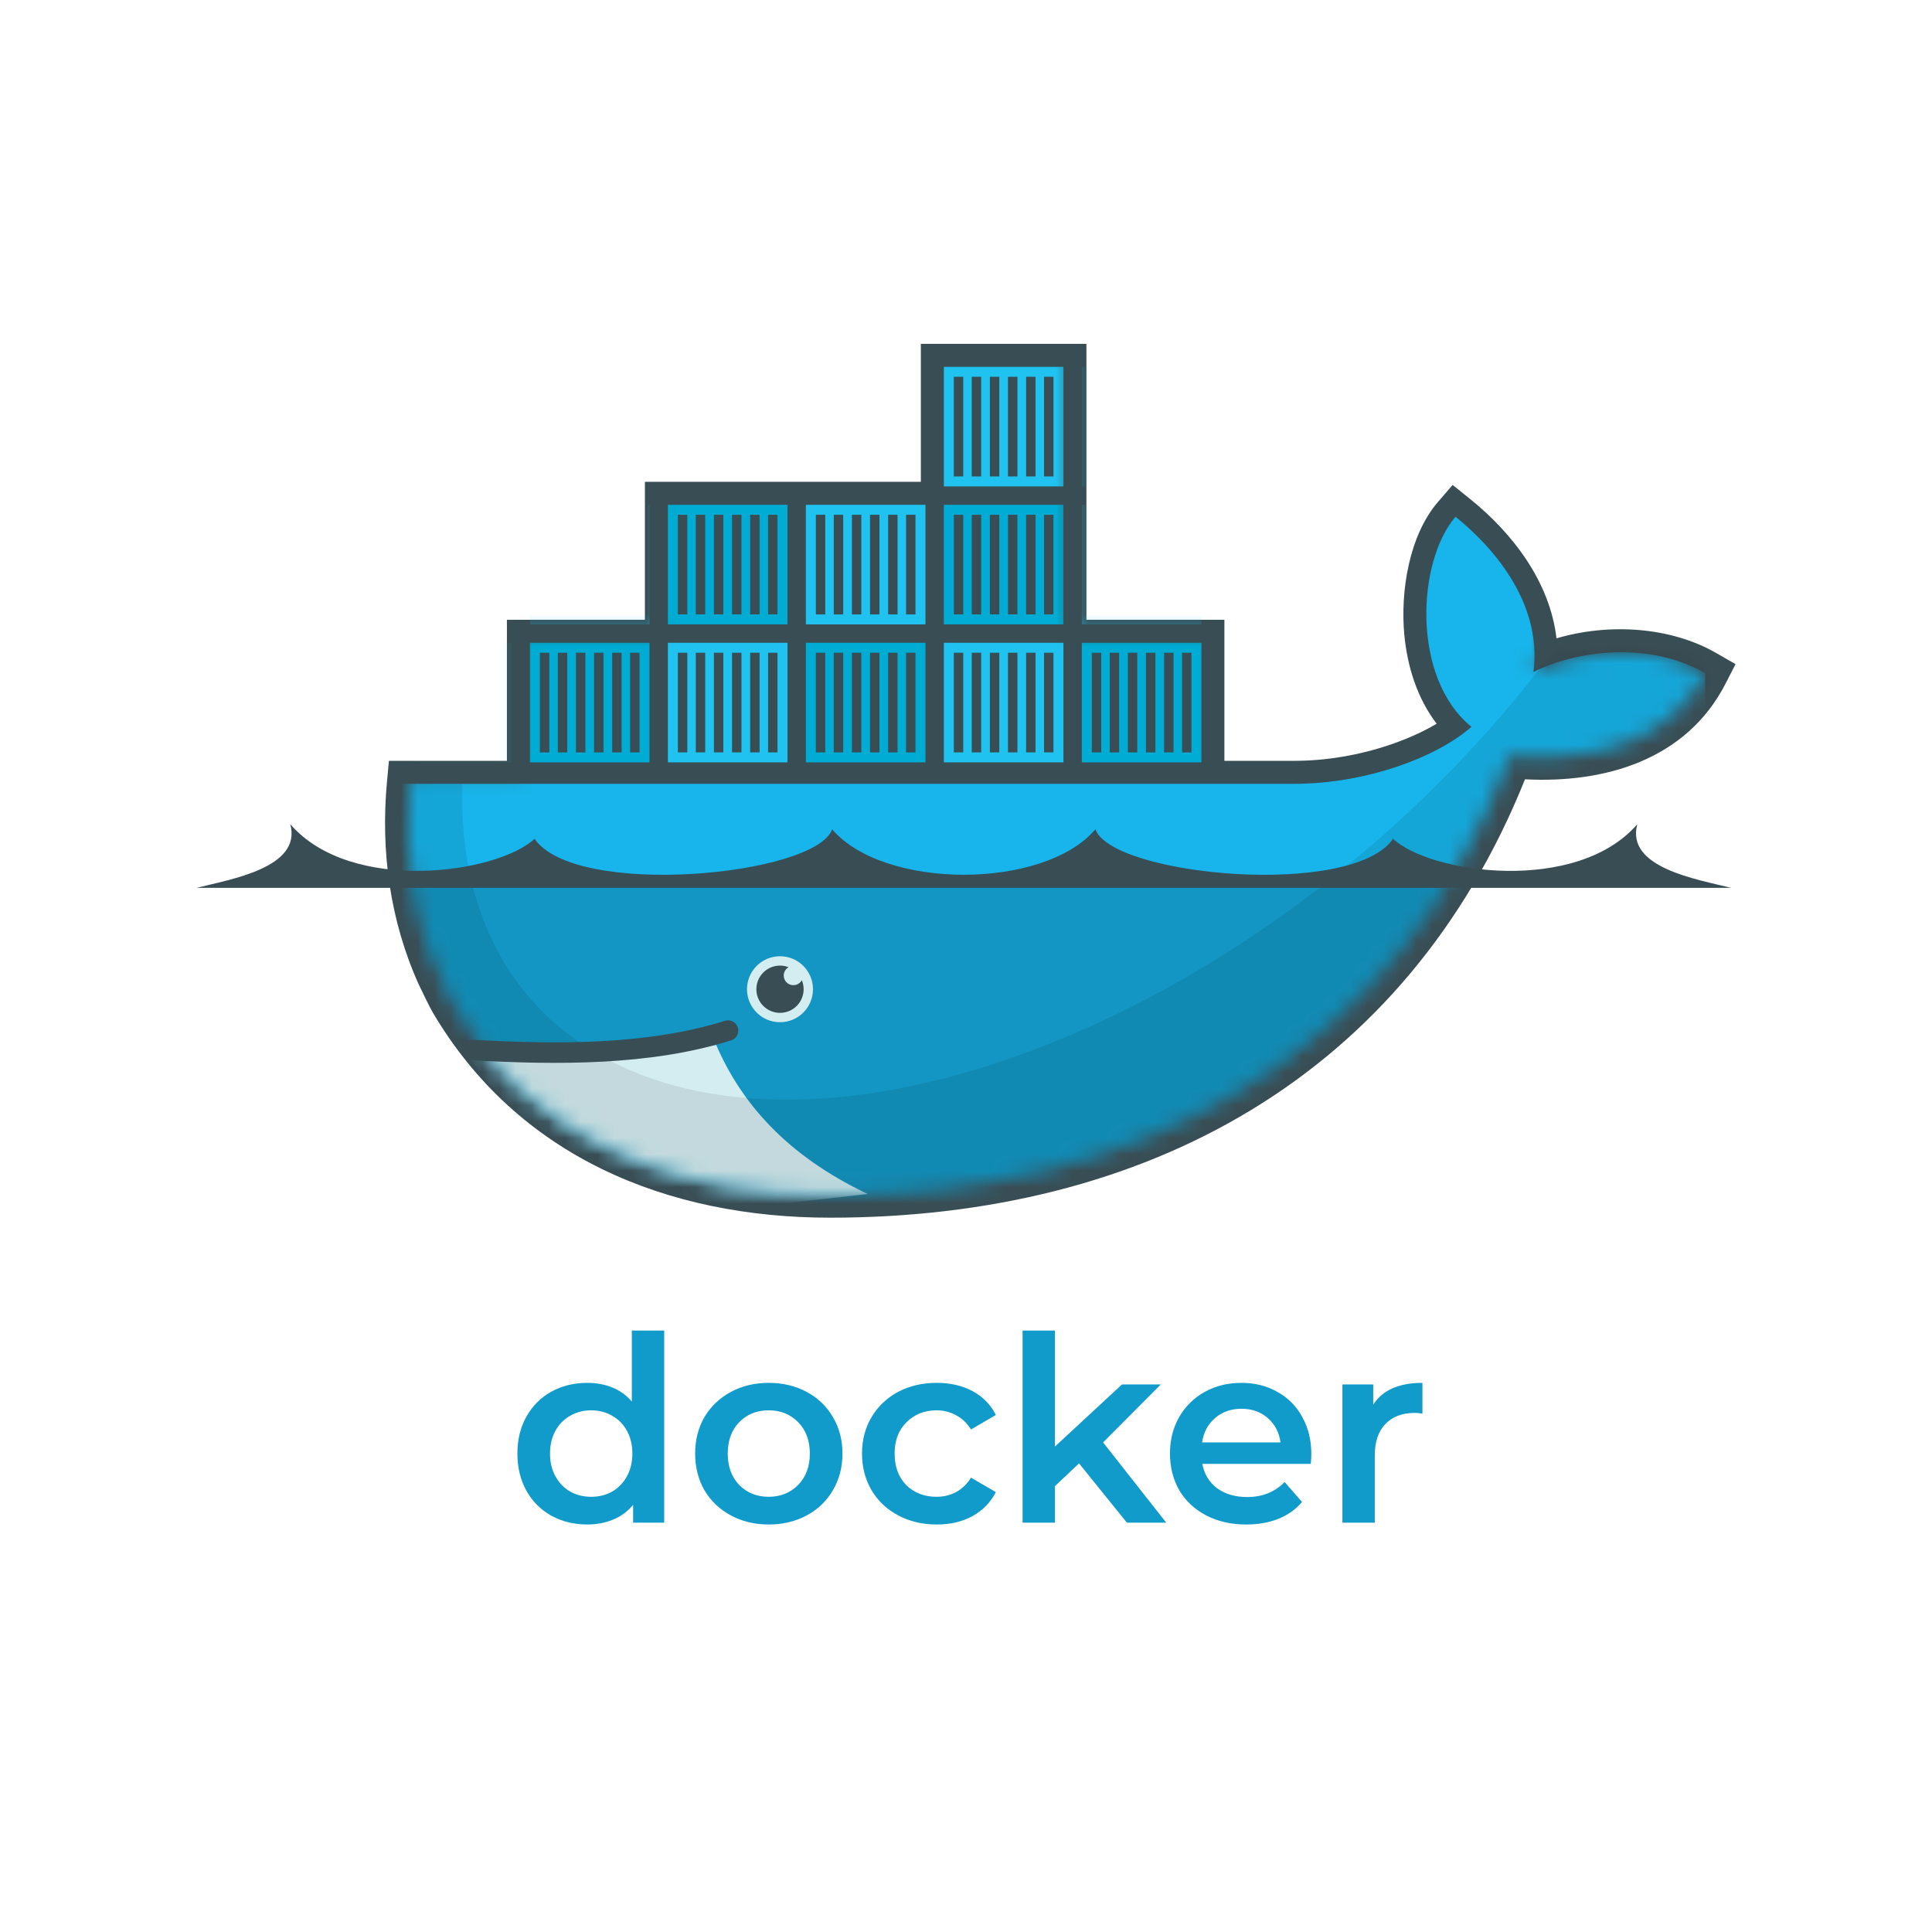 <svg width="118" height="118" viewBox="0 0 118 118" fill="none" xmlns="http://www.w3.org/2000/svg">
<path d="M66.355 37.854H74.782V46.469H79.043C81.011 46.469 83.035 46.118 84.898 45.487C85.814 45.176 86.842 44.744 87.745 44.201C86.555 42.648 85.948 40.686 85.769 38.753C85.527 36.124 86.057 32.702 87.837 30.644L88.722 29.619L89.778 30.468C92.436 32.603 94.671 35.587 95.065 38.988C98.265 38.047 102.022 38.269 104.843 39.897L106 40.565L105.391 41.754C103.005 46.41 98.018 47.852 93.142 47.597C85.846 65.769 69.962 74.372 50.702 74.372C40.752 74.372 31.622 70.653 26.424 61.825C26.119 61.276 25.858 60.703 25.581 60.139C23.824 56.254 23.24 51.996 23.636 47.743L23.755 46.469H30.961V37.854H39.388V29.427H56.242V21H66.355L66.355 37.854Z" fill="#394D54"/>
<mask id="mask0_17_516" style="mask-type:luminance" maskUnits="userSpaceOnUse" x="24" y="21" width="81" height="52">
<path d="M40.009 21.737V38.69H31.901V47.166H25.113C25.084 47.412 25.061 47.658 25.037 47.904C24.613 52.522 25.419 56.781 27.271 60.422L27.893 61.54C28.266 62.209 28.701 62.838 29.16 63.451C29.619 64.064 29.782 64.403 30.07 64.81C34.968 70.315 42.268 72.964 50.697 72.964C69.363 72.964 85.205 64.695 92.216 46.118C97.19 46.629 101.961 45.353 104.136 41.108C100.672 39.11 96.22 39.75 93.655 41.039L100.45 21.737L73.915 38.69H65.439V21.737H40.009Z" fill="white"/>
</mask>
<g mask="url(#mask0_17_516)">
<path d="M57.647 22.404H64.951V29.708H57.647V22.404Z" fill="#20C2EF"/>
<path d="M58.544 29.099V23.012ZM59.639 29.099V23.012ZM60.746 29.099V23.012ZM61.853 29.099V23.012ZM62.959 29.099V23.012ZM64.054 29.099V23.012Z" fill="black"/>
<path d="M58.544 29.099V23.012M59.639 29.099V23.012M60.746 29.099V23.012M61.853 29.099V23.012M62.959 29.099V23.012M64.054 29.099V23.012" stroke="#394D54" stroke-width="0.575"/>
<path d="M66.075 29.708H73.378V22.404H66.075V29.708Z" fill="#00ACD3"/>
<path d="M66.971 23.013V29.099ZM68.067 23.013V29.099ZM69.173 23.013V29.099ZM70.28 23.013V29.099ZM71.387 23.013V29.099ZM72.482 23.013V29.099Z" fill="black"/>
<path d="M66.971 23.013V29.099M68.067 23.013V29.099M69.173 23.013V29.099M70.28 23.013V29.099M71.387 23.013V29.099M72.482 23.013V29.099" stroke="#394D54" stroke-width="0.575"/>
<path d="M23.939 30.832H31.243V38.135H23.939V30.832Z" fill="#00ACD3"/>
<path d="M23.939 39.258H31.243V46.562H23.939V39.258Z" fill="#20C2EF"/>
<path d="M24.836 37.526V31.44ZM25.931 37.526V31.44ZM27.038 37.526V31.44ZM28.144 37.526V31.44ZM29.251 37.526V31.44ZM30.346 37.526V31.44Z" fill="black"/>
<path d="M24.836 37.526V31.44M25.931 37.526V31.44M27.038 37.526V31.44M28.144 37.526V31.44M29.251 37.526V31.44M30.346 37.526V31.44" stroke="#394D54" stroke-width="0.575"/>
<path d="M24.836 45.953V39.867ZM25.931 45.953V39.867ZM27.038 45.953V39.867ZM28.144 45.953V39.867ZM29.251 45.953V39.867ZM30.346 45.953V39.867Z" fill="black"/>
<path d="M24.836 45.953V39.867M25.931 45.953V39.867M27.038 45.953V39.867M28.144 45.953V39.867M29.251 45.953V39.867M30.346 45.953V39.867" stroke="#394D54" stroke-width="0.575"/>
<path d="M32.366 46.562H39.67V39.258H32.366V46.562Z" fill="#00ACD3"/>
<path d="M32.366 38.135H39.67V30.831H32.366V38.135Z" fill="#20C2EF"/>
<path d="M33.263 39.867V45.954ZM34.358 39.867V45.954ZM35.465 39.867V45.954ZM36.571 39.867V45.954ZM37.678 39.867V45.954ZM38.773 39.867V45.954Z" fill="black"/>
<path d="M33.263 39.867V45.954M34.358 39.867V45.954M35.465 39.867V45.954M36.571 39.867V45.954M37.678 39.867V45.954M38.773 39.867V45.954" stroke="#394D54" stroke-width="0.575"/>
<path d="M33.263 31.44V37.527ZM34.358 31.44V37.527ZM35.465 31.44V37.527ZM36.571 31.44V37.527ZM37.678 31.44V37.527ZM38.773 31.44V37.527Z" fill="black"/>
<path d="M33.263 31.44V37.527M34.358 31.44V37.527M35.465 31.44V37.527M36.571 31.44V37.527M37.678 31.44V37.527M38.773 31.44V37.527" stroke="#394D54" stroke-width="0.575"/>
<path d="M40.793 30.832H48.097V38.135H40.793V30.832Z" fill="#00ACD3"/>
<path d="M40.793 39.258H48.097V46.562H40.793V39.258Z" fill="#20C2EF"/>
<path d="M41.69 37.526V31.44ZM42.785 37.526V31.44ZM43.892 37.526V31.44ZM44.998 37.526V31.44ZM46.105 37.526V31.44ZM47.2 37.526V31.44Z" fill="black"/>
<path d="M41.69 37.526V31.44M42.785 37.526V31.44M43.892 37.526V31.44M44.998 37.526V31.44M46.105 37.526V31.44M47.2 37.526V31.44" stroke="#394D54" stroke-width="0.575"/>
<path d="M41.69 45.953V39.867ZM42.785 45.953V39.867ZM43.892 45.953V39.867ZM44.998 45.953V39.867ZM46.105 45.953V39.867ZM47.2 45.953V39.867Z" fill="black"/>
<path d="M41.69 45.953V39.867M42.785 45.953V39.867M43.892 45.953V39.867M44.998 45.953V39.867M46.105 45.953V39.867M47.2 45.953V39.867" stroke="#394D54" stroke-width="0.575"/>
<path d="M49.22 46.562H56.524V39.258H49.22V46.562Z" fill="#00ACD3"/>
<path d="M49.22 38.135H56.524V30.831H49.22V38.135Z" fill="#20C2EF"/>
<path d="M50.117 39.867V45.954ZM51.212 39.867V45.954ZM52.319 39.867V45.954ZM53.426 39.867V45.954ZM54.532 39.867V45.954ZM55.627 39.867V45.954Z" fill="black"/>
<path d="M50.117 39.867V45.954M51.212 39.867V45.954M52.319 39.867V45.954M53.426 39.867V45.954M54.532 39.867V45.954M55.627 39.867V45.954" stroke="#394D54" stroke-width="0.575"/>
<path d="M50.117 31.44V37.527ZM51.212 31.44V37.527ZM52.319 31.44V37.527ZM53.426 31.44V37.527ZM54.532 31.44V37.527ZM55.627 31.44V37.527Z" fill="black"/>
<path d="M50.117 31.44V37.527M51.212 31.44V37.527M52.319 31.44V37.527M53.426 31.44V37.527M54.532 31.44V37.527M55.627 31.44V37.527" stroke="#394D54" stroke-width="0.575"/>
<path d="M57.647 30.832H64.951V38.135H57.647V30.832Z" fill="#00ACD3"/>
<path d="M57.647 39.258H64.951V46.562H57.647V39.258Z" fill="#20C2EF"/>
<path d="M58.544 37.526V31.44ZM59.639 37.526V31.44ZM60.746 37.526V31.44ZM61.853 37.526V31.44ZM62.959 37.526V31.44ZM64.054 37.526V31.44Z" fill="black"/>
<path d="M58.544 37.526V31.44M59.639 37.526V31.44M60.746 37.526V31.44M61.853 37.526V31.44M62.959 37.526V31.44M64.054 37.526V31.44" stroke="#394D54" stroke-width="0.575"/>
<path d="M58.544 45.953V39.867ZM59.639 45.953V39.867ZM60.746 45.953V39.867ZM61.853 45.953V39.867ZM62.959 45.953V39.867ZM64.054 45.953V39.867Z" fill="black"/>
<path d="M58.544 45.953V39.867M59.639 45.953V39.867M60.746 45.953V39.867M61.853 45.953V39.867M62.959 45.953V39.867M64.054 45.953V39.867" stroke="#394D54" stroke-width="0.575"/>
<path d="M66.075 46.562H73.378V39.258H66.075V46.562Z" fill="#00ACD3"/>
<path d="M66.075 38.135H73.378V30.831H66.075V38.135Z" fill="#20C2EF"/>
<path d="M66.971 39.867V45.954ZM68.067 39.867V45.954ZM69.173 39.867V45.954ZM70.28 39.867V45.954ZM71.387 39.867V45.954ZM72.482 39.867V45.954Z" fill="black"/>
<path d="M66.971 39.867V45.954M68.067 39.867V45.954M69.173 39.867V45.954M70.28 39.867V45.954M71.387 39.867V45.954M72.482 39.867V45.954" stroke="#394D54" stroke-width="0.575"/>
<path d="M66.971 31.44V37.527ZM68.067 31.44V37.527ZM69.173 31.44V37.527ZM70.28 31.44V37.527ZM71.387 31.44V37.527ZM72.482 31.44V37.527Z" fill="black"/>
<path d="M66.971 31.44V37.527M68.067 31.44V37.527M69.173 31.44V37.527M70.28 31.44V37.527M71.387 31.44V37.527M72.482 31.44V37.527" stroke="#394D54" stroke-width="0.575"/>
</g>
<mask id="mask1_17_516" style="mask-type:luminance" maskUnits="userSpaceOnUse" x="24" y="21" width="81" height="52">
<path d="M40.009 21.737V38.69H31.901V47.166H25.113C25.084 47.412 25.061 47.658 25.037 47.904C24.613 52.522 25.419 56.781 27.271 60.422L27.893 61.54C28.266 62.209 28.701 62.838 29.16 63.451C29.619 64.064 29.782 64.403 30.07 64.81C34.968 70.315 42.268 72.964 50.697 72.964C69.363 72.964 85.205 64.695 92.216 46.118C97.19 46.629 101.961 45.353 104.136 41.108C100.672 39.11 96.22 39.75 93.655 41.039L100.45 21.737L73.915 38.69H65.439V21.737H40.009Z" fill="white"/>
</mask>
<g mask="url(#mask1_17_516)">
<path d="M93.658 41.041C94.223 36.65 90.937 33.2 88.899 31.563C86.55 34.278 86.185 41.395 89.87 44.391C87.814 46.217 83.481 47.873 79.044 47.873H24.531C24.099 52.505 24.531 74.807 24.531 74.807H104.504L104.141 41.114C100.677 39.115 96.223 39.752 93.658 41.041Z" fill="#17B5EB"/>
</g>
<mask id="mask2_17_516" style="mask-type:luminance" maskUnits="userSpaceOnUse" x="24" y="21" width="81" height="52">
<path d="M40.009 21.737V38.69H31.901V47.166H25.113C25.084 47.412 25.061 47.658 25.037 47.904C24.613 52.522 25.419 56.781 27.271 60.422L27.893 61.54C28.266 62.209 28.701 62.838 29.16 63.451C29.619 64.064 29.782 64.403 30.07 64.81C34.968 70.315 42.268 72.964 50.697 72.964C69.363 72.964 85.205 64.695 92.216 46.118C97.19 46.629 101.961 45.353 104.136 41.108C100.672 39.11 96.22 39.75 93.655 41.039L100.45 21.737L73.915 38.69H65.439V21.737H40.009Z" fill="white"/>
</mask>
<g mask="url(#mask2_17_516)">
<path d="M24.53 53.8V74.807H104.504V53.8" fill="black" fill-opacity="0.17"/>
</g>
<mask id="mask3_17_516" style="mask-type:luminance" maskUnits="userSpaceOnUse" x="24" y="21" width="81" height="52">
<path d="M40.009 21.737V38.69H31.901V47.166H25.113C25.084 47.412 25.061 47.658 25.037 47.904C24.613 52.522 25.419 56.781 27.271 60.422L27.893 61.54C28.266 62.209 28.701 62.838 29.16 63.451C29.619 64.064 29.782 64.403 30.07 64.81C34.968 70.315 42.268 72.964 50.697 72.964C69.363 72.964 85.205 64.695 92.216 46.118C97.19 46.629 101.961 45.353 104.136 41.108C100.672 39.11 96.22 39.75 93.655 41.039L100.45 21.737L73.915 38.69H65.439V21.737H40.009Z" fill="white"/>
</mask>
<g mask="url(#mask3_17_516)">
<path d="M52.996 72.924C48.006 70.556 45.267 67.337 43.743 63.823L28.584 64.488L36.324 74.807L52.996 72.924Z" fill="#D4EDF1"/>
</g>
<mask id="mask4_17_516" style="mask-type:luminance" maskUnits="userSpaceOnUse" x="24" y="21" width="81" height="52">
<path d="M40.009 21.737V38.69H31.901V47.166H25.113C25.084 47.412 25.061 47.658 25.037 47.904C24.613 52.522 25.419 56.781 27.271 60.422L27.893 61.54C28.266 62.209 28.701 62.838 29.16 63.451C29.619 64.064 29.782 64.403 30.07 64.81C34.968 70.315 42.268 72.964 50.697 72.964C69.363 72.964 85.205 64.695 92.216 46.118C97.19 46.629 101.961 45.353 104.136 41.108C100.672 39.11 96.22 39.75 93.655 41.039L100.45 21.737L73.915 38.69H65.439V21.737H40.009Z" fill="white"/>
</mask>
<g mask="url(#mask4_17_516)">
<path d="M94.001 40.878V40.89C86.313 50.8 75.285 59.456 63.446 64.004C52.886 68.061 43.678 68.08 37.326 64.822C36.642 64.436 35.971 64.007 35.299 63.601C30.642 60.346 28.018 54.962 28.239 47.869H24.53V74.807H104.504V39.427H95.291L94.001 40.878Z" fill="black" fill-opacity="0.085"/>
</g>
<path d="M28.815 64.131C34.035 64.417 39.606 64.468 44.466 62.945" stroke="#394D54" stroke-width="1.253" stroke-linecap="round"/>
<path d="M49.654 60.419C49.654 61.532 48.752 62.434 47.64 62.434C46.527 62.434 45.624 61.532 45.624 60.419C45.624 59.306 46.527 58.404 47.64 58.404C48.752 58.404 49.654 59.306 49.654 60.419Z" fill="#D4EDF1"/>
<path d="M48.162 59.073C47.986 59.175 47.867 59.365 47.867 59.583C47.867 59.908 48.131 60.172 48.456 60.172C48.679 60.172 48.873 60.048 48.973 59.865C49.043 60.036 49.083 60.223 49.083 60.419C49.083 61.216 48.437 61.862 47.639 61.862C46.843 61.862 46.196 61.216 46.196 60.419C46.196 59.622 46.843 58.975 47.639 58.975C47.824 58.975 48 59.01 48.162 59.073Z" fill="#394D54"/>
<path d="M12 54.228H105.731C103.69 53.711 99.273 53.011 100.002 50.337C96.291 54.631 87.341 53.349 85.083 51.232C82.567 54.88 67.925 53.493 66.904 50.651C63.751 54.352 53.98 54.352 50.827 50.651C49.805 53.493 35.163 54.88 32.648 51.232C30.389 53.349 21.441 54.631 17.729 50.337C18.458 53.011 14.041 53.711 12 54.228Z" fill="#394D54"/>
<path d="M40.567 81.267V93H38.669V91.909C38.343 92.309 37.937 92.61 37.452 92.81C36.977 93.01 36.45 93.111 35.87 93.111C35.059 93.111 34.326 92.931 33.672 92.573C33.029 92.215 32.523 91.709 32.154 91.055C31.785 90.391 31.601 89.632 31.601 88.778C31.601 87.924 31.785 87.17 32.154 86.517C32.523 85.863 33.029 85.357 33.672 84.999C34.326 84.64 35.059 84.461 35.87 84.461C36.429 84.461 36.94 84.556 37.404 84.746C37.868 84.935 38.264 85.22 38.59 85.6V81.267H40.567ZM36.108 91.419C36.582 91.419 37.009 91.313 37.389 91.102C37.768 90.881 38.068 90.57 38.29 90.169C38.511 89.769 38.622 89.305 38.622 88.778C38.622 88.251 38.511 87.787 38.29 87.386C38.068 86.986 37.768 86.68 37.389 86.469C37.009 86.248 36.582 86.137 36.108 86.137C35.633 86.137 35.206 86.248 34.827 86.469C34.447 86.68 34.147 86.986 33.925 87.386C33.704 87.787 33.593 88.251 33.593 88.778C33.593 89.305 33.704 89.769 33.925 90.169C34.147 90.57 34.447 90.881 34.827 91.102C35.206 91.313 35.633 91.419 36.108 91.419ZM46.948 93.111C46.094 93.111 45.324 92.926 44.639 92.557C43.954 92.188 43.416 91.677 43.026 91.023C42.647 90.359 42.457 89.611 42.457 88.778C42.457 87.945 42.647 87.202 43.026 86.548C43.416 85.895 43.954 85.383 44.639 85.014C45.324 84.645 46.094 84.461 46.948 84.461C47.812 84.461 48.587 84.645 49.272 85.014C49.958 85.383 50.49 85.895 50.87 86.548C51.26 87.202 51.455 87.945 51.455 88.778C51.455 89.611 51.26 90.359 50.87 91.023C50.49 91.677 49.958 92.188 49.272 92.557C48.587 92.926 47.812 93.111 46.948 93.111ZM46.948 91.419C47.675 91.419 48.276 91.176 48.751 90.691C49.225 90.206 49.462 89.569 49.462 88.778C49.462 87.987 49.225 87.35 48.751 86.865C48.276 86.38 47.675 86.137 46.948 86.137C46.221 86.137 45.62 86.38 45.145 86.865C44.681 87.35 44.449 87.987 44.449 88.778C44.449 89.569 44.681 90.206 45.145 90.691C45.62 91.176 46.221 91.419 46.948 91.419ZM57.219 93.111C56.344 93.111 55.559 92.926 54.863 92.557C54.167 92.188 53.624 91.677 53.234 91.023C52.844 90.359 52.649 89.611 52.649 88.778C52.649 87.945 52.844 87.202 53.234 86.548C53.624 85.895 54.162 85.383 54.847 85.014C55.543 84.645 56.333 84.461 57.219 84.461C58.052 84.461 58.779 84.63 59.401 84.967C60.034 85.304 60.508 85.789 60.824 86.422L59.306 87.307C59.064 86.917 58.758 86.627 58.389 86.438C58.031 86.237 57.635 86.137 57.203 86.137C56.465 86.137 55.854 86.38 55.369 86.865C54.884 87.339 54.641 87.977 54.641 88.778C54.641 89.579 54.879 90.222 55.353 90.707C55.838 91.181 56.455 91.419 57.203 91.419C57.635 91.419 58.031 91.324 58.389 91.134C58.758 90.934 59.064 90.639 59.306 90.249L60.824 91.134C60.498 91.767 60.018 92.257 59.385 92.605C58.763 92.942 58.041 93.111 57.219 93.111ZM65.903 89.379L64.432 90.77V93H62.456V81.267H64.432V88.351L68.528 84.556H70.9L67.374 88.098L71.232 93H68.829L65.903 89.379ZM80.092 88.825C80.092 88.962 80.081 89.157 80.06 89.41H73.434C73.55 90.032 73.851 90.528 74.336 90.897C74.831 91.255 75.443 91.434 76.17 91.434C77.098 91.434 77.862 91.129 78.463 90.517L79.522 91.735C79.143 92.188 78.663 92.531 78.084 92.763C77.504 92.995 76.85 93.111 76.123 93.111C75.195 93.111 74.378 92.926 73.672 92.557C72.965 92.188 72.417 91.677 72.027 91.023C71.648 90.359 71.458 89.611 71.458 88.778C71.458 87.956 71.642 87.218 72.011 86.564C72.391 85.9 72.913 85.383 73.577 85.014C74.241 84.645 74.99 84.461 75.822 84.461C76.645 84.461 77.377 84.645 78.02 85.014C78.674 85.373 79.18 85.884 79.538 86.548C79.907 87.202 80.092 87.961 80.092 88.825ZM75.822 86.042C75.19 86.042 74.652 86.232 74.209 86.612C73.777 86.981 73.514 87.476 73.419 88.098H78.21C78.126 87.487 77.867 86.991 77.435 86.612C77.003 86.232 76.465 86.042 75.822 86.042ZM83.872 85.789C84.442 84.904 85.443 84.461 86.877 84.461V86.343C86.708 86.311 86.555 86.295 86.418 86.295C85.649 86.295 85.048 86.522 84.615 86.975C84.183 87.418 83.967 88.061 83.967 88.904V93H81.99V84.556H83.872V85.789Z" fill="#119BCA"/>
</svg>
